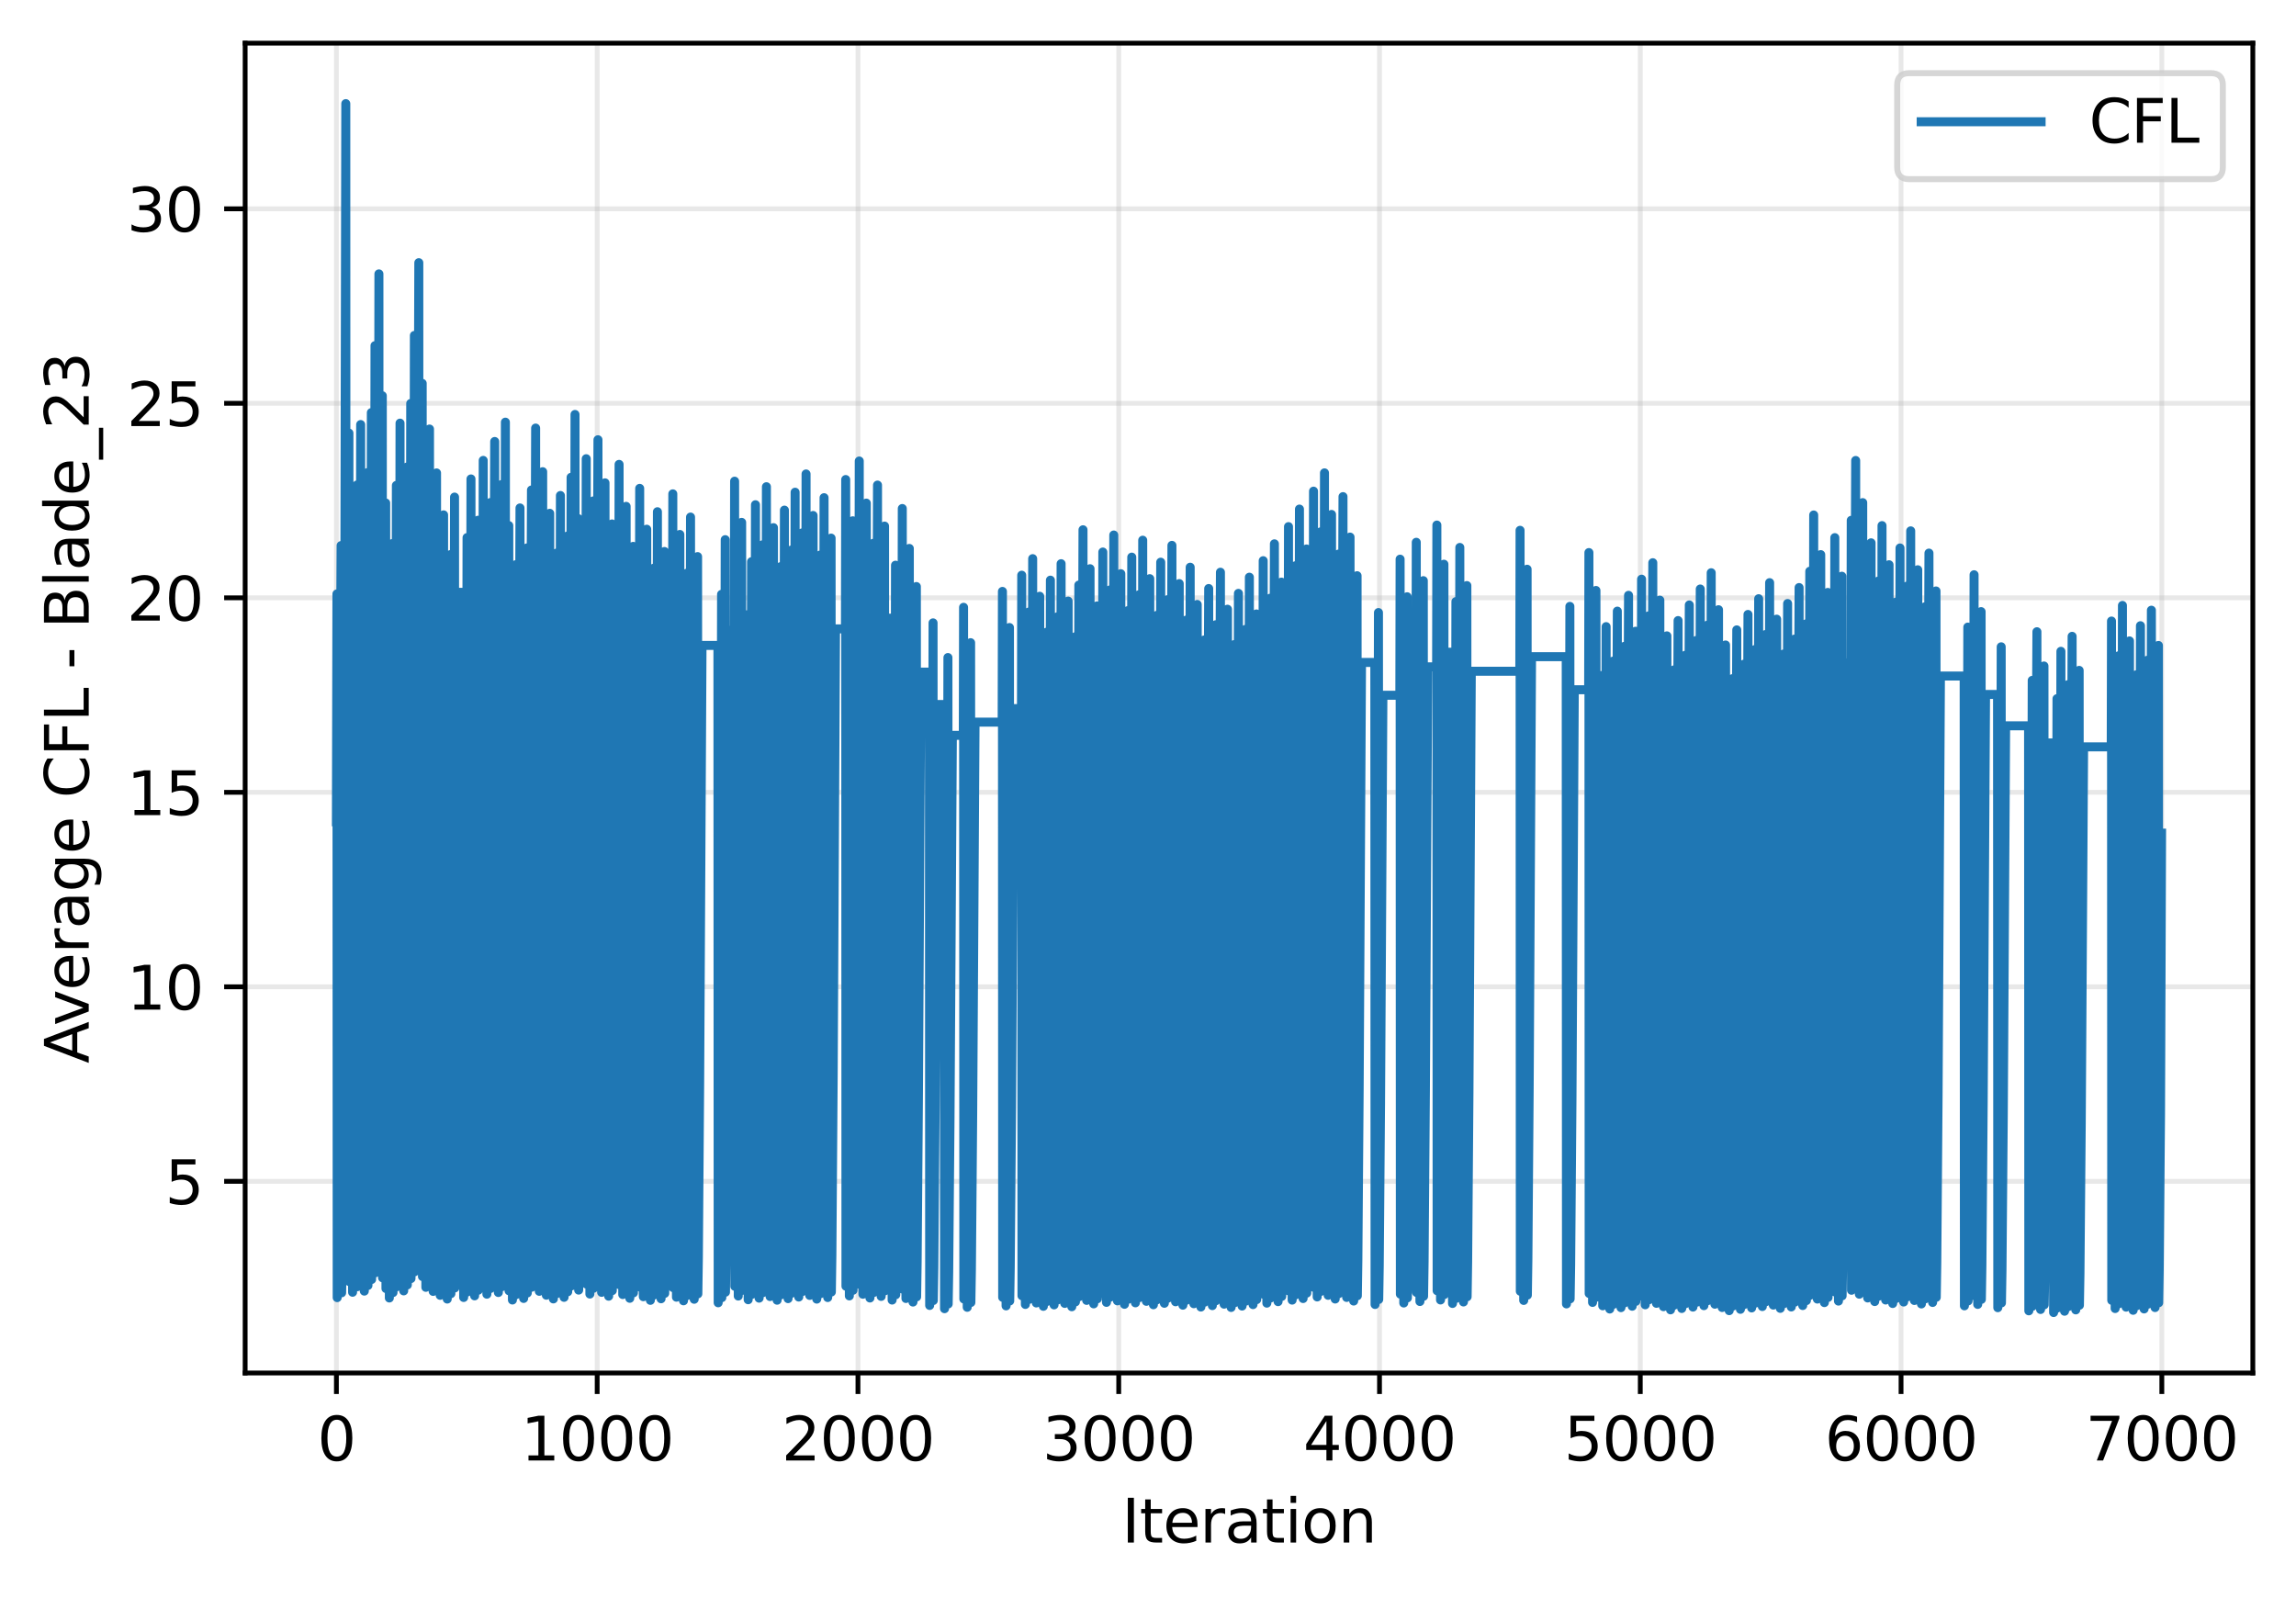 <?xml version="1.0" encoding="utf-8" standalone="no"?>
<!DOCTYPE svg PUBLIC "-//W3C//DTD SVG 1.1//EN"
  "http://www.w3.org/Graphics/SVG/1.1/DTD/svg11.dtd">
<svg xmlns:xlink="http://www.w3.org/1999/xlink" width="382.881pt" height="266.516pt" viewBox="0 0 382.881 266.516" xmlns="http://www.w3.org/2000/svg" version="1.1">
 <defs>
  <style type="text/css">*{stroke-linejoin: round; stroke-linecap: butt}</style>
 </defs>
 <g id="figure_1">
  <g id="patch_1">
   <path d="M 0 266.516 
L 382.881 266.516 
L 382.881 0 
L 0 0 
z
" style="fill: #ffffff"/>
  </g>
  <g id="axes_1">
   <g id="patch_2">
    <path d="M 40.881 228.96 
L 375.681 228.96 
L 375.681 7.2 
L 40.881 7.2 
z
" style="fill: #ffffff"/>
   </g>
   <g id="matplotlib.axis_1">
    <g id="xtick_1">
     <g id="line2d_1">
      <path d="M 56.099 228.96 
L 56.099 7.2 
" clip-path="url(#p0852b41ee0)" style="fill: none; stroke: #b0b0b0; stroke-opacity: 0.3; stroke-width: 0.8; stroke-linecap: square"/>
     </g>
     <g id="line2d_2">
      <defs>
       <path id="mba09ba2bcc" d="M 0 0 
L 0 3.5 
" style="stroke: #000000; stroke-width: 0.8"/>
      </defs>
      <g>
       <use xlink:href="#mba09ba2bcc" x="56.099" y="228.96" style="stroke: #000000; stroke-width: 0.8"/>
      </g>
     </g>
     <g id="text_1">
      <!-- 0 -->
      <g transform="translate(52.918 243.558) scale(0.1 -0.1)">
       <defs>
        <path id="DejaVuSans-30" d="M 2034 4250 
Q 1547 4250 1301 3770 
Q 1056 3291 1056 2328 
Q 1056 1369 1301 889 
Q 1547 409 2034 409 
Q 2525 409 2770 889 
Q 3016 1369 3016 2328 
Q 3016 3291 2770 3770 
Q 2525 4250 2034 4250 
z
M 2034 4750 
Q 2819 4750 3233 4129 
Q 3647 3509 3647 2328 
Q 3647 1150 3233 529 
Q 2819 -91 2034 -91 
Q 1250 -91 836 529 
Q 422 1150 422 2328 
Q 422 3509 836 4129 
Q 1250 4750 2034 4750 
z
" transform="scale(0.016)"/>
       </defs>
       <use xlink:href="#DejaVuSans-30"/>
      </g>
     </g>
    </g>
    <g id="xtick_2">
     <g id="line2d_3">
      <path d="M 99.586 228.96 
L 99.586 7.2 
" clip-path="url(#p0852b41ee0)" style="fill: none; stroke: #b0b0b0; stroke-opacity: 0.3; stroke-width: 0.8; stroke-linecap: square"/>
     </g>
     <g id="line2d_4">
      <g>
       <use xlink:href="#mba09ba2bcc" x="99.586" y="228.96" style="stroke: #000000; stroke-width: 0.8"/>
      </g>
     </g>
     <g id="text_2">
      <!-- 1000 -->
      <g transform="translate(86.861 243.558) scale(0.1 -0.1)">
       <defs>
        <path id="DejaVuSans-31" d="M 794 531 
L 1825 531 
L 1825 4091 
L 703 3866 
L 703 4441 
L 1819 4666 
L 2450 4666 
L 2450 531 
L 3481 531 
L 3481 0 
L 794 0 
L 794 531 
z
" transform="scale(0.016)"/>
       </defs>
       <use xlink:href="#DejaVuSans-31"/>
       <use xlink:href="#DejaVuSans-30" transform="translate(63.623 0)"/>
       <use xlink:href="#DejaVuSans-30" transform="translate(127.246 0)"/>
       <use xlink:href="#DejaVuSans-30" transform="translate(190.869 0)"/>
      </g>
     </g>
    </g>
    <g id="xtick_3">
     <g id="line2d_5">
      <path d="M 143.073 228.96 
L 143.073 7.2 
" clip-path="url(#p0852b41ee0)" style="fill: none; stroke: #b0b0b0; stroke-opacity: 0.3; stroke-width: 0.8; stroke-linecap: square"/>
     </g>
     <g id="line2d_6">
      <g>
       <use xlink:href="#mba09ba2bcc" x="143.073" y="228.96" style="stroke: #000000; stroke-width: 0.8"/>
      </g>
     </g>
     <g id="text_3">
      <!-- 2000 -->
      <g transform="translate(130.348 243.558) scale(0.1 -0.1)">
       <defs>
        <path id="DejaVuSans-32" d="M 1228 531 
L 3431 531 
L 3431 0 
L 469 0 
L 469 531 
Q 828 903 1448 1529 
Q 2069 2156 2228 2338 
Q 2531 2678 2651 2914 
Q 2772 3150 2772 3378 
Q 2772 3750 2511 3984 
Q 2250 4219 1831 4219 
Q 1534 4219 1204 4116 
Q 875 4013 500 3803 
L 500 4441 
Q 881 4594 1212 4672 
Q 1544 4750 1819 4750 
Q 2544 4750 2975 4387 
Q 3406 4025 3406 3419 
Q 3406 3131 3298 2873 
Q 3191 2616 2906 2266 
Q 2828 2175 2409 1742 
Q 1991 1309 1228 531 
z
" transform="scale(0.016)"/>
       </defs>
       <use xlink:href="#DejaVuSans-32"/>
       <use xlink:href="#DejaVuSans-30" transform="translate(63.623 0)"/>
       <use xlink:href="#DejaVuSans-30" transform="translate(127.246 0)"/>
       <use xlink:href="#DejaVuSans-30" transform="translate(190.869 0)"/>
      </g>
     </g>
    </g>
    <g id="xtick_4">
     <g id="line2d_7">
      <path d="M 186.56 228.96 
L 186.56 7.2 
" clip-path="url(#p0852b41ee0)" style="fill: none; stroke: #b0b0b0; stroke-opacity: 0.3; stroke-width: 0.8; stroke-linecap: square"/>
     </g>
     <g id="line2d_8">
      <g>
       <use xlink:href="#mba09ba2bcc" x="186.56" y="228.96" style="stroke: #000000; stroke-width: 0.8"/>
      </g>
     </g>
     <g id="text_4">
      <!-- 3000 -->
      <g transform="translate(173.835 243.558) scale(0.1 -0.1)">
       <defs>
        <path id="DejaVuSans-33" d="M 2597 2516 
Q 3050 2419 3304 2112 
Q 3559 1806 3559 1356 
Q 3559 666 3084 287 
Q 2609 -91 1734 -91 
Q 1441 -91 1130 -33 
Q 819 25 488 141 
L 488 750 
Q 750 597 1062 519 
Q 1375 441 1716 441 
Q 2309 441 2620 675 
Q 2931 909 2931 1356 
Q 2931 1769 2642 2001 
Q 2353 2234 1838 2234 
L 1294 2234 
L 1294 2753 
L 1863 2753 
Q 2328 2753 2575 2939 
Q 2822 3125 2822 3475 
Q 2822 3834 2567 4026 
Q 2313 4219 1838 4219 
Q 1578 4219 1281 4162 
Q 984 4106 628 3988 
L 628 4550 
Q 988 4650 1302 4700 
Q 1616 4750 1894 4750 
Q 2613 4750 3031 4423 
Q 3450 4097 3450 3541 
Q 3450 3153 3228 2886 
Q 3006 2619 2597 2516 
z
" transform="scale(0.016)"/>
       </defs>
       <use xlink:href="#DejaVuSans-33"/>
       <use xlink:href="#DejaVuSans-30" transform="translate(63.623 0)"/>
       <use xlink:href="#DejaVuSans-30" transform="translate(127.246 0)"/>
       <use xlink:href="#DejaVuSans-30" transform="translate(190.869 0)"/>
      </g>
     </g>
    </g>
    <g id="xtick_5">
     <g id="line2d_9">
      <path d="M 230.046 228.96 
L 230.046 7.2 
" clip-path="url(#p0852b41ee0)" style="fill: none; stroke: #b0b0b0; stroke-opacity: 0.3; stroke-width: 0.8; stroke-linecap: square"/>
     </g>
     <g id="line2d_10">
      <g>
       <use xlink:href="#mba09ba2bcc" x="230.046" y="228.96" style="stroke: #000000; stroke-width: 0.8"/>
      </g>
     </g>
     <g id="text_5">
      <!-- 4000 -->
      <g transform="translate(217.321 243.558) scale(0.1 -0.1)">
       <defs>
        <path id="DejaVuSans-34" d="M 2419 4116 
L 825 1625 
L 2419 1625 
L 2419 4116 
z
M 2253 4666 
L 3047 4666 
L 3047 1625 
L 3713 1625 
L 3713 1100 
L 3047 1100 
L 3047 0 
L 2419 0 
L 2419 1100 
L 313 1100 
L 313 1709 
L 2253 4666 
z
" transform="scale(0.016)"/>
       </defs>
       <use xlink:href="#DejaVuSans-34"/>
       <use xlink:href="#DejaVuSans-30" transform="translate(63.623 0)"/>
       <use xlink:href="#DejaVuSans-30" transform="translate(127.246 0)"/>
       <use xlink:href="#DejaVuSans-30" transform="translate(190.869 0)"/>
      </g>
     </g>
    </g>
    <g id="xtick_6">
     <g id="line2d_11">
      <path d="M 273.533 228.96 
L 273.533 7.2 
" clip-path="url(#p0852b41ee0)" style="fill: none; stroke: #b0b0b0; stroke-opacity: 0.3; stroke-width: 0.8; stroke-linecap: square"/>
     </g>
     <g id="line2d_12">
      <g>
       <use xlink:href="#mba09ba2bcc" x="273.533" y="228.96" style="stroke: #000000; stroke-width: 0.8"/>
      </g>
     </g>
     <g id="text_6">
      <!-- 5000 -->
      <g transform="translate(260.808 243.558) scale(0.1 -0.1)">
       <defs>
        <path id="DejaVuSans-35" d="M 691 4666 
L 3169 4666 
L 3169 4134 
L 1269 4134 
L 1269 2991 
Q 1406 3038 1543 3061 
Q 1681 3084 1819 3084 
Q 2600 3084 3056 2656 
Q 3513 2228 3513 1497 
Q 3513 744 3044 326 
Q 2575 -91 1722 -91 
Q 1428 -91 1123 -41 
Q 819 9 494 109 
L 494 744 
Q 775 591 1075 516 
Q 1375 441 1709 441 
Q 2250 441 2565 725 
Q 2881 1009 2881 1497 
Q 2881 1984 2565 2268 
Q 2250 2553 1709 2553 
Q 1456 2553 1204 2497 
Q 953 2441 691 2322 
L 691 4666 
z
" transform="scale(0.016)"/>
       </defs>
       <use xlink:href="#DejaVuSans-35"/>
       <use xlink:href="#DejaVuSans-30" transform="translate(63.623 0)"/>
       <use xlink:href="#DejaVuSans-30" transform="translate(127.246 0)"/>
       <use xlink:href="#DejaVuSans-30" transform="translate(190.869 0)"/>
      </g>
     </g>
    </g>
    <g id="xtick_7">
     <g id="line2d_13">
      <path d="M 317.02 228.96 
L 317.02 7.2 
" clip-path="url(#p0852b41ee0)" style="fill: none; stroke: #b0b0b0; stroke-opacity: 0.3; stroke-width: 0.8; stroke-linecap: square"/>
     </g>
     <g id="line2d_14">
      <g>
       <use xlink:href="#mba09ba2bcc" x="317.02" y="228.96" style="stroke: #000000; stroke-width: 0.8"/>
      </g>
     </g>
     <g id="text_7">
      <!-- 6000 -->
      <g transform="translate(304.295 243.558) scale(0.1 -0.1)">
       <defs>
        <path id="DejaVuSans-36" d="M 2113 2584 
Q 1688 2584 1439 2293 
Q 1191 2003 1191 1497 
Q 1191 994 1439 701 
Q 1688 409 2113 409 
Q 2538 409 2786 701 
Q 3034 994 3034 1497 
Q 3034 2003 2786 2293 
Q 2538 2584 2113 2584 
z
M 3366 4563 
L 3366 3988 
Q 3128 4100 2886 4159 
Q 2644 4219 2406 4219 
Q 1781 4219 1451 3797 
Q 1122 3375 1075 2522 
Q 1259 2794 1537 2939 
Q 1816 3084 2150 3084 
Q 2853 3084 3261 2657 
Q 3669 2231 3669 1497 
Q 3669 778 3244 343 
Q 2819 -91 2113 -91 
Q 1303 -91 875 529 
Q 447 1150 447 2328 
Q 447 3434 972 4092 
Q 1497 4750 2381 4750 
Q 2619 4750 2861 4703 
Q 3103 4656 3366 4563 
z
" transform="scale(0.016)"/>
       </defs>
       <use xlink:href="#DejaVuSans-36"/>
       <use xlink:href="#DejaVuSans-30" transform="translate(63.623 0)"/>
       <use xlink:href="#DejaVuSans-30" transform="translate(127.246 0)"/>
       <use xlink:href="#DejaVuSans-30" transform="translate(190.869 0)"/>
      </g>
     </g>
    </g>
    <g id="xtick_8">
     <g id="line2d_15">
      <path d="M 360.507 228.96 
L 360.507 7.2 
" clip-path="url(#p0852b41ee0)" style="fill: none; stroke: #b0b0b0; stroke-opacity: 0.3; stroke-width: 0.8; stroke-linecap: square"/>
     </g>
     <g id="line2d_16">
      <g>
       <use xlink:href="#mba09ba2bcc" x="360.507" y="228.96" style="stroke: #000000; stroke-width: 0.8"/>
      </g>
     </g>
     <g id="text_8">
      <!-- 7000 -->
      <g transform="translate(347.782 243.558) scale(0.1 -0.1)">
       <defs>
        <path id="DejaVuSans-37" d="M 525 4666 
L 3525 4666 
L 3525 4397 
L 1831 0 
L 1172 0 
L 2766 4134 
L 525 4134 
L 525 4666 
z
" transform="scale(0.016)"/>
       </defs>
       <use xlink:href="#DejaVuSans-37"/>
       <use xlink:href="#DejaVuSans-30" transform="translate(63.623 0)"/>
       <use xlink:href="#DejaVuSans-30" transform="translate(127.246 0)"/>
       <use xlink:href="#DejaVuSans-30" transform="translate(190.869 0)"/>
      </g>
     </g>
    </g>
    <g id="text_9">
     <!-- Iteration -->
     <g transform="translate(187.073 257.237) scale(0.1 -0.1)">
      <defs>
       <path id="DejaVuSans-49" d="M 628 4666 
L 1259 4666 
L 1259 0 
L 628 0 
L 628 4666 
z
" transform="scale(0.016)"/>
       <path id="DejaVuSans-74" d="M 1172 4494 
L 1172 3500 
L 2356 3500 
L 2356 3053 
L 1172 3053 
L 1172 1153 
Q 1172 725 1289 603 
Q 1406 481 1766 481 
L 2356 481 
L 2356 0 
L 1766 0 
Q 1100 0 847 248 
Q 594 497 594 1153 
L 594 3053 
L 172 3053 
L 172 3500 
L 594 3500 
L 594 4494 
L 1172 4494 
z
" transform="scale(0.016)"/>
       <path id="DejaVuSans-65" d="M 3597 1894 
L 3597 1613 
L 953 1613 
Q 991 1019 1311 708 
Q 1631 397 2203 397 
Q 2534 397 2845 478 
Q 3156 559 3463 722 
L 3463 178 
Q 3153 47 2828 -22 
Q 2503 -91 2169 -91 
Q 1331 -91 842 396 
Q 353 884 353 1716 
Q 353 2575 817 3079 
Q 1281 3584 2069 3584 
Q 2775 3584 3186 3129 
Q 3597 2675 3597 1894 
z
M 3022 2063 
Q 3016 2534 2758 2815 
Q 2500 3097 2075 3097 
Q 1594 3097 1305 2825 
Q 1016 2553 972 2059 
L 3022 2063 
z
" transform="scale(0.016)"/>
       <path id="DejaVuSans-72" d="M 2631 2963 
Q 2534 3019 2420 3045 
Q 2306 3072 2169 3072 
Q 1681 3072 1420 2755 
Q 1159 2438 1159 1844 
L 1159 0 
L 581 0 
L 581 3500 
L 1159 3500 
L 1159 2956 
Q 1341 3275 1631 3429 
Q 1922 3584 2338 3584 
Q 2397 3584 2469 3576 
Q 2541 3569 2628 3553 
L 2631 2963 
z
" transform="scale(0.016)"/>
       <path id="DejaVuSans-61" d="M 2194 1759 
Q 1497 1759 1228 1600 
Q 959 1441 959 1056 
Q 959 750 1161 570 
Q 1363 391 1709 391 
Q 2188 391 2477 730 
Q 2766 1069 2766 1631 
L 2766 1759 
L 2194 1759 
z
M 3341 1997 
L 3341 0 
L 2766 0 
L 2766 531 
Q 2569 213 2275 61 
Q 1981 -91 1556 -91 
Q 1019 -91 701 211 
Q 384 513 384 1019 
Q 384 1609 779 1909 
Q 1175 2209 1959 2209 
L 2766 2209 
L 2766 2266 
Q 2766 2663 2505 2880 
Q 2244 3097 1772 3097 
Q 1472 3097 1187 3025 
Q 903 2953 641 2809 
L 641 3341 
Q 956 3463 1253 3523 
Q 1550 3584 1831 3584 
Q 2591 3584 2966 3190 
Q 3341 2797 3341 1997 
z
" transform="scale(0.016)"/>
       <path id="DejaVuSans-69" d="M 603 3500 
L 1178 3500 
L 1178 0 
L 603 0 
L 603 3500 
z
M 603 4863 
L 1178 4863 
L 1178 4134 
L 603 4134 
L 603 4863 
z
" transform="scale(0.016)"/>
       <path id="DejaVuSans-6f" d="M 1959 3097 
Q 1497 3097 1228 2736 
Q 959 2375 959 1747 
Q 959 1119 1226 758 
Q 1494 397 1959 397 
Q 2419 397 2687 759 
Q 2956 1122 2956 1747 
Q 2956 2369 2687 2733 
Q 2419 3097 1959 3097 
z
M 1959 3584 
Q 2709 3584 3137 3096 
Q 3566 2609 3566 1747 
Q 3566 888 3137 398 
Q 2709 -91 1959 -91 
Q 1206 -91 779 398 
Q 353 888 353 1747 
Q 353 2609 779 3096 
Q 1206 3584 1959 3584 
z
" transform="scale(0.016)"/>
       <path id="DejaVuSans-6e" d="M 3513 2113 
L 3513 0 
L 2938 0 
L 2938 2094 
Q 2938 2591 2744 2837 
Q 2550 3084 2163 3084 
Q 1697 3084 1428 2787 
Q 1159 2491 1159 1978 
L 1159 0 
L 581 0 
L 581 3500 
L 1159 3500 
L 1159 2956 
Q 1366 3272 1645 3428 
Q 1925 3584 2291 3584 
Q 2894 3584 3203 3211 
Q 3513 2838 3513 2113 
z
" transform="scale(0.016)"/>
      </defs>
      <use xlink:href="#DejaVuSans-49"/>
      <use xlink:href="#DejaVuSans-74" transform="translate(29.492 0)"/>
      <use xlink:href="#DejaVuSans-65" transform="translate(68.701 0)"/>
      <use xlink:href="#DejaVuSans-72" transform="translate(130.225 0)"/>
      <use xlink:href="#DejaVuSans-61" transform="translate(171.338 0)"/>
      <use xlink:href="#DejaVuSans-74" transform="translate(232.617 0)"/>
      <use xlink:href="#DejaVuSans-69" transform="translate(271.826 0)"/>
      <use xlink:href="#DejaVuSans-6f" transform="translate(299.609 0)"/>
      <use xlink:href="#DejaVuSans-6e" transform="translate(360.791 0)"/>
     </g>
    </g>
   </g>
   <g id="matplotlib.axis_2">
    <g id="ytick_1">
     <g id="line2d_17">
      <path d="M 40.881 196.999 
L 375.681 196.999 
" clip-path="url(#p0852b41ee0)" style="fill: none; stroke: #b0b0b0; stroke-opacity: 0.3; stroke-width: 0.8; stroke-linecap: square"/>
     </g>
     <g id="line2d_18">
      <defs>
       <path id="m5baefe3081" d="M 0 0 
L -3.5 0 
" style="stroke: #000000; stroke-width: 0.8"/>
      </defs>
      <g>
       <use xlink:href="#m5baefe3081" x="40.881" y="196.999" style="stroke: #000000; stroke-width: 0.8"/>
      </g>
     </g>
     <g id="text_10">
      <!-- 5 -->
      <g transform="translate(27.519 200.798) scale(0.1 -0.1)">
       <use xlink:href="#DejaVuSans-35"/>
      </g>
     </g>
    </g>
    <g id="ytick_2">
     <g id="line2d_19">
      <path d="M 40.881 164.563 
L 375.681 164.563 
" clip-path="url(#p0852b41ee0)" style="fill: none; stroke: #b0b0b0; stroke-opacity: 0.3; stroke-width: 0.8; stroke-linecap: square"/>
     </g>
     <g id="line2d_20">
      <g>
       <use xlink:href="#m5baefe3081" x="40.881" y="164.563" style="stroke: #000000; stroke-width: 0.8"/>
      </g>
     </g>
     <g id="text_11">
      <!-- 10 -->
      <g transform="translate(21.156 168.362) scale(0.1 -0.1)">
       <use xlink:href="#DejaVuSans-31"/>
       <use xlink:href="#DejaVuSans-30" transform="translate(63.623 0)"/>
      </g>
     </g>
    </g>
    <g id="ytick_3">
     <g id="line2d_21">
      <path d="M 40.881 132.127 
L 375.681 132.127 
" clip-path="url(#p0852b41ee0)" style="fill: none; stroke: #b0b0b0; stroke-opacity: 0.3; stroke-width: 0.8; stroke-linecap: square"/>
     </g>
     <g id="line2d_22">
      <g>
       <use xlink:href="#m5baefe3081" x="40.881" y="132.127" style="stroke: #000000; stroke-width: 0.8"/>
      </g>
     </g>
     <g id="text_12">
      <!-- 15 -->
      <g transform="translate(21.156 135.926) scale(0.1 -0.1)">
       <use xlink:href="#DejaVuSans-31"/>
       <use xlink:href="#DejaVuSans-35" transform="translate(63.623 0)"/>
      </g>
     </g>
    </g>
    <g id="ytick_4">
     <g id="line2d_23">
      <path d="M 40.881 99.691 
L 375.681 99.691 
" clip-path="url(#p0852b41ee0)" style="fill: none; stroke: #b0b0b0; stroke-opacity: 0.3; stroke-width: 0.8; stroke-linecap: square"/>
     </g>
     <g id="line2d_24">
      <g>
       <use xlink:href="#m5baefe3081" x="40.881" y="99.691" style="stroke: #000000; stroke-width: 0.8"/>
      </g>
     </g>
     <g id="text_13">
      <!-- 20 -->
      <g transform="translate(21.156 103.491) scale(0.1 -0.1)">
       <use xlink:href="#DejaVuSans-32"/>
       <use xlink:href="#DejaVuSans-30" transform="translate(63.623 0)"/>
      </g>
     </g>
    </g>
    <g id="ytick_5">
     <g id="line2d_25">
      <path d="M 40.881 67.256 
L 375.681 67.256 
" clip-path="url(#p0852b41ee0)" style="fill: none; stroke: #b0b0b0; stroke-opacity: 0.3; stroke-width: 0.8; stroke-linecap: square"/>
     </g>
     <g id="line2d_26">
      <g>
       <use xlink:href="#m5baefe3081" x="40.881" y="67.256" style="stroke: #000000; stroke-width: 0.8"/>
      </g>
     </g>
     <g id="text_14">
      <!-- 25 -->
      <g transform="translate(21.156 71.055) scale(0.1 -0.1)">
       <use xlink:href="#DejaVuSans-32"/>
       <use xlink:href="#DejaVuSans-35" transform="translate(63.623 0)"/>
      </g>
     </g>
    </g>
    <g id="ytick_6">
     <g id="line2d_27">
      <path d="M 40.881 34.82 
L 375.681 34.82 
" clip-path="url(#p0852b41ee0)" style="fill: none; stroke: #b0b0b0; stroke-opacity: 0.3; stroke-width: 0.8; stroke-linecap: square"/>
     </g>
     <g id="line2d_28">
      <g>
       <use xlink:href="#m5baefe3081" x="40.881" y="34.82" style="stroke: #000000; stroke-width: 0.8"/>
      </g>
     </g>
     <g id="text_15">
      <!-- 30 -->
      <g transform="translate(21.156 38.619) scale(0.1 -0.1)">
       <use xlink:href="#DejaVuSans-33"/>
       <use xlink:href="#DejaVuSans-30" transform="translate(63.623 0)"/>
      </g>
     </g>
    </g>
    <g id="text_16">
     <!-- Average CFL - Blade_23 -->
     <g transform="translate(14.798 177.334) rotate(-90) scale(0.1 -0.1)">
      <defs>
       <path id="DejaVuSans-41" d="M 2188 4044 
L 1331 1722 
L 3047 1722 
L 2188 4044 
z
M 1831 4666 
L 2547 4666 
L 4325 0 
L 3669 0 
L 3244 1197 
L 1141 1197 
L 716 0 
L 50 0 
L 1831 4666 
z
" transform="scale(0.016)"/>
       <path id="DejaVuSans-76" d="M 191 3500 
L 800 3500 
L 1894 563 
L 2988 3500 
L 3597 3500 
L 2284 0 
L 1503 0 
L 191 3500 
z
" transform="scale(0.016)"/>
       <path id="DejaVuSans-67" d="M 2906 1791 
Q 2906 2416 2648 2759 
Q 2391 3103 1925 3103 
Q 1463 3103 1205 2759 
Q 947 2416 947 1791 
Q 947 1169 1205 825 
Q 1463 481 1925 481 
Q 2391 481 2648 825 
Q 2906 1169 2906 1791 
z
M 3481 434 
Q 3481 -459 3084 -895 
Q 2688 -1331 1869 -1331 
Q 1566 -1331 1297 -1286 
Q 1028 -1241 775 -1147 
L 775 -588 
Q 1028 -725 1275 -790 
Q 1522 -856 1778 -856 
Q 2344 -856 2625 -561 
Q 2906 -266 2906 331 
L 2906 616 
Q 2728 306 2450 153 
Q 2172 0 1784 0 
Q 1141 0 747 490 
Q 353 981 353 1791 
Q 353 2603 747 3093 
Q 1141 3584 1784 3584 
Q 2172 3584 2450 3431 
Q 2728 3278 2906 2969 
L 2906 3500 
L 3481 3500 
L 3481 434 
z
" transform="scale(0.016)"/>
       <path id="DejaVuSans-20" transform="scale(0.016)"/>
       <path id="DejaVuSans-43" d="M 4122 4306 
L 4122 3641 
Q 3803 3938 3442 4084 
Q 3081 4231 2675 4231 
Q 1875 4231 1450 3742 
Q 1025 3253 1025 2328 
Q 1025 1406 1450 917 
Q 1875 428 2675 428 
Q 3081 428 3442 575 
Q 3803 722 4122 1019 
L 4122 359 
Q 3791 134 3420 21 
Q 3050 -91 2638 -91 
Q 1578 -91 968 557 
Q 359 1206 359 2328 
Q 359 3453 968 4101 
Q 1578 4750 2638 4750 
Q 3056 4750 3426 4639 
Q 3797 4528 4122 4306 
z
" transform="scale(0.016)"/>
       <path id="DejaVuSans-46" d="M 628 4666 
L 3309 4666 
L 3309 4134 
L 1259 4134 
L 1259 2759 
L 3109 2759 
L 3109 2228 
L 1259 2228 
L 1259 0 
L 628 0 
L 628 4666 
z
" transform="scale(0.016)"/>
       <path id="DejaVuSans-4c" d="M 628 4666 
L 1259 4666 
L 1259 531 
L 3531 531 
L 3531 0 
L 628 0 
L 628 4666 
z
" transform="scale(0.016)"/>
       <path id="DejaVuSans-2d" d="M 313 2009 
L 1997 2009 
L 1997 1497 
L 313 1497 
L 313 2009 
z
" transform="scale(0.016)"/>
       <path id="DejaVuSans-42" d="M 1259 2228 
L 1259 519 
L 2272 519 
Q 2781 519 3026 730 
Q 3272 941 3272 1375 
Q 3272 1813 3026 2020 
Q 2781 2228 2272 2228 
L 1259 2228 
z
M 1259 4147 
L 1259 2741 
L 2194 2741 
Q 2656 2741 2882 2914 
Q 3109 3088 3109 3444 
Q 3109 3797 2882 3972 
Q 2656 4147 2194 4147 
L 1259 4147 
z
M 628 4666 
L 2241 4666 
Q 2963 4666 3353 4366 
Q 3744 4066 3744 3513 
Q 3744 3084 3544 2831 
Q 3344 2578 2956 2516 
Q 3422 2416 3680 2098 
Q 3938 1781 3938 1306 
Q 3938 681 3513 340 
Q 3088 0 2303 0 
L 628 0 
L 628 4666 
z
" transform="scale(0.016)"/>
       <path id="DejaVuSans-6c" d="M 603 4863 
L 1178 4863 
L 1178 0 
L 603 0 
L 603 4863 
z
" transform="scale(0.016)"/>
       <path id="DejaVuSans-64" d="M 2906 2969 
L 2906 4863 
L 3481 4863 
L 3481 0 
L 2906 0 
L 2906 525 
Q 2725 213 2448 61 
Q 2172 -91 1784 -91 
Q 1150 -91 751 415 
Q 353 922 353 1747 
Q 353 2572 751 3078 
Q 1150 3584 1784 3584 
Q 2172 3584 2448 3432 
Q 2725 3281 2906 2969 
z
M 947 1747 
Q 947 1113 1208 752 
Q 1469 391 1925 391 
Q 2381 391 2643 752 
Q 2906 1113 2906 1747 
Q 2906 2381 2643 2742 
Q 2381 3103 1925 3103 
Q 1469 3103 1208 2742 
Q 947 2381 947 1747 
z
" transform="scale(0.016)"/>
       <path id="DejaVuSans-5f" d="M 3263 -1063 
L 3263 -1509 
L -63 -1509 
L -63 -1063 
L 3263 -1063 
z
" transform="scale(0.016)"/>
      </defs>
      <use xlink:href="#DejaVuSans-41"/>
      <use xlink:href="#DejaVuSans-76" transform="translate(62.533 0)"/>
      <use xlink:href="#DejaVuSans-65" transform="translate(121.713 0)"/>
      <use xlink:href="#DejaVuSans-72" transform="translate(183.236 0)"/>
      <use xlink:href="#DejaVuSans-61" transform="translate(224.35 0)"/>
      <use xlink:href="#DejaVuSans-67" transform="translate(285.629 0)"/>
      <use xlink:href="#DejaVuSans-65" transform="translate(349.105 0)"/>
      <use xlink:href="#DejaVuSans-20" transform="translate(410.629 0)"/>
      <use xlink:href="#DejaVuSans-43" transform="translate(442.416 0)"/>
      <use xlink:href="#DejaVuSans-46" transform="translate(512.24 0)"/>
      <use xlink:href="#DejaVuSans-4c" transform="translate(569.76 0)"/>
      <use xlink:href="#DejaVuSans-20" transform="translate(625.473 0)"/>
      <use xlink:href="#DejaVuSans-2d" transform="translate(657.26 0)"/>
      <use xlink:href="#DejaVuSans-20" transform="translate(693.344 0)"/>
      <use xlink:href="#DejaVuSans-42" transform="translate(725.131 0)"/>
      <use xlink:href="#DejaVuSans-6c" transform="translate(793.734 0)"/>
      <use xlink:href="#DejaVuSans-61" transform="translate(821.518 0)"/>
      <use xlink:href="#DejaVuSans-64" transform="translate(882.797 0)"/>
      <use xlink:href="#DejaVuSans-65" transform="translate(946.273 0)"/>
      <use xlink:href="#DejaVuSans-5f" transform="translate(1007.797 0)"/>
      <use xlink:href="#DejaVuSans-32" transform="translate(1057.797 0)"/>
      <use xlink:href="#DejaVuSans-33" transform="translate(1121.42 0)"/>
     </g>
    </g>
   </g>
   <g id="line2d_29">
    <path d="M 56.099 137.043 
L 56.186 99.043 
L 56.23 216.395 
L 56.317 210.658 
L 56.534 182.713 
L 56.752 113.643 
L 56.882 90.977 
L 56.926 90.977 
L 56.969 215.589 
L 57.056 209.496 
L 57.274 179.822 
L 57.491 106.244 
L 57.665 17.28 
L 57.708 208.219 
L 57.795 198.884 
L 58.013 153.416 
L 58.187 72.218 
L 58.23 213.713 
L 58.317 206.795 
L 58.535 173.102 
L 58.752 90.069 
L 58.796 215.498 
L 58.883 209.366 
L 59.1 179.504 
L 59.535 80.874 
L 59.578 214.578 
L 59.665 208.042 
L 59.883 176.203 
L 60.1 97.152 
L 60.144 70.796 
L 60.187 213.57 
L 60.274 206.59 
L 60.492 172.592 
L 60.709 88.184 
L 60.753 215.309 
L 60.839 209.094 
L 61.057 178.829 
L 61.274 103.762 
L 61.318 78.797 
L 61.361 214.371 
L 61.448 207.742 
L 61.666 175.475 
L 61.883 95.43 
L 61.927 68.804 
L 61.97 213.371 
L 62.057 206.304 
L 62.275 171.879 
L 62.492 86.267 
L 62.535 57.636 
L 62.579 212.255 
L 62.666 204.695 
L 62.883 167.876 
L 63.144 76.279 
L 63.188 45.674 
L 63.231 211.058 
L 63.318 202.973 
L 63.536 163.592 
L 63.753 65.994 
L 63.797 213.09 
L 63.884 205.899 
L 64.101 170.871 
L 64.318 83.874 
L 64.362 214.878 
L 64.449 208.474 
L 64.666 177.277 
L 64.884 99.658 
L 64.927 216.457 
L 65.014 210.747 
L 65.232 182.933 
L 65.449 113.744 
L 65.493 90.621 
L 65.536 215.553 
L 65.623 209.445 
L 65.84 179.695 
L 66.058 105.681 
L 66.101 80.94 
L 66.145 214.585 
L 66.232 208.051 
L 66.449 176.226 
L 66.667 97.037 
L 66.71 70.562 
L 66.754 213.547 
L 66.841 206.557 
L 67.058 172.507 
L 67.276 87.782 
L 67.319 215.269 
L 67.406 209.036 
L 67.623 178.678 
L 67.841 103.135 
L 67.884 77.876 
L 67.928 214.278 
L 68.015 207.61 
L 68.232 175.128 
L 68.45 94.303 
L 68.493 67.277 
L 68.537 213.219 
L 68.624 206.084 
L 68.841 171.33 
L 69.058 84.853 
L 69.102 55.937 
L 69.145 212.085 
L 69.232 204.451 
L 69.45 167.267 
L 69.841 43.804 
L 69.885 210.871 
L 69.972 202.704 
L 70.189 162.92 
L 70.407 63.925 
L 70.45 212.883 
L 70.537 205.601 
L 70.754 170.129 
L 70.972 81.864 
L 71.015 214.677 
L 71.102 208.184 
L 71.32 176.557 
L 71.581 97.859 
L 71.624 71.545 
L 71.668 213.645 
L 71.755 206.698 
L 71.972 172.86 
L 72.19 88.669 
L 72.233 215.358 
L 72.32 209.164 
L 72.537 178.995 
L 72.755 103.943 
L 72.798 78.868 
L 72.842 214.378 
L 72.929 207.753 
L 73.146 175.484 
L 73.364 95.219 
L 73.407 216.013 
L 73.494 210.107 
L 73.712 181.342 
L 73.929 109.776 
L 73.972 85.86 
L 74.016 215.077 
L 74.103 208.76 
L 74.32 177.989 
L 74.538 101.424 
L 74.581 216.633 
L 74.668 211.001 
L 74.886 183.566 
L 75.103 115.299 
L 75.147 92.472 
L 75.19 215.738 
L 75.277 209.712 
L 75.495 180.358 
L 75.755 107.317 
L 75.799 82.894 
L 75.842 214.78 
L 75.929 208.333 
L 76.147 176.926 
L 76.538 98.782 
L 77.277 98.782 
L 77.321 216.369 
L 77.408 210.62 
L 77.625 182.619 
L 77.843 112.943 
L 77.886 89.645 
L 77.93 215.455 
L 78.017 209.305 
L 78.234 179.345 
L 78.495 104.797 
L 78.539 79.869 
L 78.582 214.478 
L 78.669 207.897 
L 78.886 175.843 
L 79.104 96.081 
L 79.147 216.099 
L 79.234 210.231 
L 79.452 181.651 
L 79.669 110.535 
L 79.713 86.755 
L 79.756 215.166 
L 79.843 208.889 
L 80.061 178.31 
L 80.452 102.22 
L 80.539 102.22 
L 80.582 76.777 
L 80.626 214.169 
L 80.713 207.452 
L 80.93 174.735 
L 81.148 93.324 
L 81.191 215.823 
L 81.278 209.834 
L 81.496 180.663 
L 81.713 108.077 
L 81.757 83.805 
L 81.8 214.871 
L 81.887 208.464 
L 82.104 177.253 
L 82.496 73.621 
L 82.539 213.853 
L 82.626 206.997 
L 82.844 173.604 
L 83.061 90.51 
L 83.105 215.542 
L 83.192 209.429 
L 83.409 179.655 
L 83.627 105.568 
L 83.67 80.795 
L 83.714 214.57 
L 83.8 208.03 
L 84.018 176.174 
L 84.235 96.906 
L 84.279 70.4 
L 84.322 213.531 
L 84.409 206.533 
L 84.627 172.449 
L 84.844 87.638 
L 84.888 215.255 
L 84.975 209.016 
L 85.192 178.626 
L 85.409 103.007 
L 85.453 216.792 
L 85.54 211.229 
L 85.757 184.133 
L 85.975 116.711 
L 86.018 94.166 
L 86.062 215.907 
L 86.149 209.956 
L 86.366 180.965 
L 86.714 84.706 
L 86.758 214.962 
L 86.845 208.593 
L 87.062 177.576 
L 87.279 100.393 
L 87.323 216.53 
L 87.41 210.852 
L 87.627 183.197 
L 87.845 114.38 
L 87.888 91.369 
L 87.932 215.628 
L 88.019 209.553 
L 88.236 179.963 
L 88.628 81.714 
L 88.671 214.662 
L 88.758 208.163 
L 88.975 176.504 
L 89.323 71.384 
L 89.367 213.629 
L 89.454 206.675 
L 89.671 172.802 
L 89.889 88.515 
L 89.932 215.342 
L 90.019 209.142 
L 90.237 178.94 
L 90.454 103.789 
L 90.497 78.66 
L 90.541 214.357 
L 90.628 207.723 
L 90.845 175.409 
L 91.063 95.003 
L 91.106 215.991 
L 91.193 210.076 
L 91.411 181.265 
L 91.628 109.574 
L 91.672 85.601 
L 91.715 215.051 
L 91.802 208.722 
L 92.019 177.896 
L 92.237 101.191 
L 92.28 216.61 
L 92.367 210.967 
L 92.585 183.483 
L 92.802 115.092 
L 92.846 92.223 
L 92.889 215.713 
L 92.976 209.676 
L 93.194 180.269 
L 93.411 107.095 
L 93.455 82.628 
L 93.498 214.754 
L 93.585 208.294 
L 93.802 176.831 
L 94.02 98.54 
L 94.063 216.345 
L 94.15 210.586 
L 94.368 182.533 
L 94.585 112.728 
L 94.629 89.386 
L 94.672 215.43 
L 94.759 209.267 
L 94.977 179.253 
L 95.194 104.566 
L 95.237 79.593 
L 95.281 214.45 
L 95.368 207.857 
L 95.585 175.743 
L 95.846 95.834 
L 95.89 69.114 
L 95.933 213.402 
L 96.02 206.348 
L 96.238 171.989 
L 96.455 86.491 
L 96.499 215.14 
L 96.586 208.85 
L 96.803 178.215 
L 97.194 101.985 
L 97.716 101.985 
L 97.76 76.495 
L 97.803 214.14 
L 97.89 207.411 
L 98.108 174.633 
L 98.325 93.072 
L 98.369 215.798 
L 98.456 209.798 
L 98.673 180.573 
L 98.89 107.852 
L 98.934 83.536 
L 98.977 214.844 
L 99.064 208.425 
L 99.282 177.156 
L 99.717 73.333 
L 99.76 213.824 
L 99.847 206.956 
L 100.065 173.5 
L 100.282 90.252 
L 100.325 215.516 
L 100.412 209.392 
L 100.63 179.563 
L 100.847 105.338 
L 100.891 80.519 
L 100.934 214.543 
L 101.021 207.991 
L 101.239 176.075 
L 101.456 96.66 
L 101.5 216.157 
L 101.587 210.315 
L 101.804 181.859 
L 102.021 111.052 
L 102.065 87.375 
L 102.108 215.228 
L 102.195 208.978 
L 102.413 178.532 
L 102.804 102.773 
L 103.196 102.773 
L 103.239 77.44 
L 103.283 214.235 
L 103.37 207.547 
L 103.587 174.972 
L 103.804 93.915 
L 103.848 215.882 
L 103.935 209.92 
L 104.152 180.875 
L 104.37 108.604 
L 104.413 84.438 
L 104.457 214.935 
L 104.544 208.555 
L 104.761 177.479 
L 104.979 100.154 
L 105.022 216.506 
L 105.109 210.818 
L 105.326 183.111 
L 105.544 114.167 
L 105.587 91.113 
L 105.631 215.602 
L 105.718 209.516 
L 105.935 179.871 
L 106.327 106.106 
L 106.631 106.106 
L 106.675 81.44 
L 106.718 214.635 
L 106.805 208.123 
L 107.022 176.405 
L 107.24 97.481 
L 107.283 216.239 
L 107.37 210.433 
L 107.588 182.153 
L 107.805 111.784 
L 107.849 88.253 
L 107.892 215.316 
L 107.979 209.104 
L 108.197 178.847 
L 108.414 103.556 
L 108.457 216.846 
L 108.544 211.308 
L 108.762 184.33 
L 108.979 117.2 
L 109.023 94.753 
L 109.066 215.966 
L 109.153 210.04 
L 109.371 181.176 
L 109.588 109.351 
L 109.632 85.335 
L 109.675 215.024 
L 109.762 208.684 
L 109.979 177.801 
L 110.197 100.954 
L 110.24 216.586 
L 110.327 210.933 
L 110.545 183.397 
L 110.762 114.88 
L 110.806 91.969 
L 110.849 215.688 
L 110.936 209.639 
L 111.154 180.178 
L 111.545 106.869 
L 112.154 106.869 
L 112.197 82.355 
L 112.241 214.726 
L 112.328 208.255 
L 112.545 176.733 
L 112.763 98.297 
L 112.806 216.321 
L 112.893 210.551 
L 113.111 182.446 
L 113.328 112.511 
L 113.371 89.127 
L 113.415 215.404 
L 113.502 209.23 
L 113.719 179.16 
L 113.937 104.335 
L 113.98 216.924 
L 114.067 211.42 
L 114.285 184.609 
L 114.502 117.894 
L 114.546 95.586 
L 114.589 216.049 
L 114.676 210.16 
L 114.893 181.474 
L 115.111 110.094 
L 115.154 86.226 
L 115.198 215.113 
L 115.285 208.812 
L 115.502 178.12 
L 115.72 101.748 
L 115.763 216.666 
L 115.85 211.048 
L 116.068 183.682 
L 116.285 115.588 
L 116.329 92.819 
L 116.372 215.773 
L 116.459 209.762 
L 116.676 180.483 
L 117.068 107.627 
L 119.721 107.627 
L 119.764 217.254 
L 119.851 211.894 
L 120.068 185.788 
L 120.286 120.829 
L 120.329 99.108 
L 120.373 216.402 
L 120.46 210.667 
L 120.677 182.736 
L 120.895 113.234 
L 120.938 89.994 
L 120.982 215.49 
L 121.069 209.355 
L 121.286 179.47 
L 121.677 105.108 
L 122.46 105.108 
L 122.504 80.243 
L 122.547 214.515 
L 122.634 207.951 
L 122.852 175.976 
L 123.069 96.414 
L 123.112 216.132 
L 123.199 210.279 
L 123.417 181.771 
L 123.634 110.832 
L 123.678 87.111 
L 123.721 215.202 
L 123.808 208.94 
L 124.026 178.437 
L 124.417 102.538 
L 124.721 102.538 
L 124.765 216.745 
L 124.852 211.161 
L 125.069 183.965 
L 125.287 116.292 
L 125.33 93.664 
L 125.374 215.857 
L 125.461 209.883 
L 125.678 180.785 
L 125.939 108.38 
L 125.983 84.169 
L 126.026 214.908 
L 126.113 208.516 
L 126.331 177.383 
L 126.548 99.914 
L 126.591 216.482 
L 126.678 210.783 
L 126.896 183.025 
L 127.113 113.953 
L 127.157 90.857 
L 127.2 215.577 
L 127.287 209.479 
L 127.505 179.779 
L 127.766 105.877 
L 127.809 81.166 
L 127.853 214.607 
L 127.94 208.084 
L 128.157 176.307 
L 128.374 97.236 
L 128.418 216.215 
L 128.505 210.398 
L 128.722 182.065 
L 128.94 111.565 
L 128.983 87.992 
L 129.027 215.29 
L 129.114 209.067 
L 129.331 178.753 
L 129.549 103.323 
L 129.592 216.823 
L 129.679 211.274 
L 129.896 184.246 
L 130.114 116.992 
L 130.157 94.503 
L 130.201 215.941 
L 130.288 210.004 
L 130.505 181.086 
L 130.766 109.128 
L 130.81 85.067 
L 130.853 214.998 
L 130.94 208.645 
L 131.158 177.705 
L 131.375 100.715 
L 131.418 216.562 
L 131.505 210.899 
L 131.723 183.312 
L 131.94 114.667 
L 131.984 91.714 
L 132.027 215.662 
L 132.114 209.603 
L 132.332 180.087 
L 132.549 106.641 
L 132.593 82.083 
L 132.636 214.699 
L 132.723 208.216 
L 132.94 176.636 
L 133.158 98.054 
L 133.201 216.296 
L 133.288 210.516 
L 133.506 182.358 
L 133.723 112.294 
L 133.767 88.866 
L 133.81 215.378 
L 133.897 209.193 
L 134.115 179.066 
L 134.376 104.102 
L 134.419 79.036 
L 134.463 214.394 
L 134.549 207.777 
L 134.767 175.544 
L 134.984 95.338 
L 135.028 216.025 
L 135.115 210.124 
L 135.332 181.385 
L 135.55 109.872 
L 135.593 85.96 
L 135.637 215.087 
L 135.724 208.774 
L 135.941 178.025 
L 136.159 101.511 
L 136.202 216.642 
L 136.289 211.013 
L 136.506 183.597 
L 136.724 115.377 
L 136.767 92.565 
L 136.811 215.747 
L 136.898 209.725 
L 137.115 180.392 
L 137.376 107.401 
L 137.42 82.994 
L 137.463 214.79 
L 137.55 208.347 
L 137.768 176.962 
L 137.985 98.867 
L 138.028 216.378 
L 138.115 210.633 
L 138.333 182.65 
L 138.55 113.019 
L 138.594 89.736 
L 138.637 215.464 
L 138.724 209.318 
L 138.942 179.378 
L 139.333 104.878 
L 140.986 104.878 
L 141.029 79.966 
L 141.073 214.488 
L 141.159 207.911 
L 141.377 175.877 
L 141.594 96.167 
L 141.638 216.108 
L 141.725 210.244 
L 141.942 181.682 
L 142.16 110.612 
L 142.203 86.847 
L 142.247 215.176 
L 142.334 208.902 
L 142.551 178.343 
L 142.942 102.302 
L 143.247 102.302 
L 143.29 76.876 
L 143.334 214.178 
L 143.421 207.466 
L 143.638 174.77 
L 143.856 93.412 
L 143.899 215.832 
L 143.986 209.847 
L 144.204 180.695 
L 144.421 108.155 
L 144.464 83.899 
L 144.508 214.881 
L 144.595 208.477 
L 144.812 177.287 
L 145.03 99.674 
L 145.073 216.458 
L 145.16 210.749 
L 145.378 182.939 
L 145.595 113.739 
L 145.639 90.6 
L 145.682 215.551 
L 145.769 209.442 
L 145.987 179.687 
L 146.334 80.891 
L 146.378 214.58 
L 146.465 208.044 
L 146.682 176.208 
L 146.9 96.991 
L 146.943 216.19 
L 147.03 210.363 
L 147.248 181.978 
L 147.465 111.347 
L 147.509 87.729 
L 147.552 215.264 
L 147.639 209.029 
L 147.856 178.659 
L 148.248 103.089 
L 148.726 103.089 
L 148.77 216.8 
L 148.857 211.241 
L 149.074 184.162 
L 149.291 116.783 
L 149.335 94.253 
L 149.378 215.916 
L 149.465 209.968 
L 149.683 180.996 
L 150.074 108.905 
L 150.422 108.905 
L 150.466 84.799 
L 150.509 214.971 
L 150.596 208.607 
L 150.814 177.609 
L 151.031 100.476 
L 151.074 216.539 
L 151.161 210.864 
L 151.379 183.226 
L 151.596 114.454 
L 151.64 91.458 
L 151.683 215.637 
L 151.77 209.566 
L 151.988 179.995 
L 152.205 106.413 
L 152.249 217.132 
L 152.336 211.719 
L 152.553 185.354 
L 152.77 119.748 
L 152.814 97.81 
L 152.857 216.272 
L 152.944 210.48 
L 153.162 182.271 
L 153.553 112.077 
L 154.988 112.077 
L 155.032 217.699 
L 155.119 212.535 
L 155.336 187.383 
L 155.554 124.797 
L 155.597 103.87 
L 155.641 216.878 
L 155.728 211.353 
L 155.945 184.442 
L 156.336 117.48 
L 157.467 117.48 
L 157.51 218.239 
L 157.597 213.313 
L 157.815 189.319 
L 158.032 129.615 
L 158.076 109.651 
L 158.119 217.456 
L 158.206 212.185 
L 158.424 186.514 
L 158.815 122.634 
L 160.642 122.634 
L 160.685 101.274 
L 160.729 216.618 
L 160.815 210.979 
L 161.033 183.512 
L 161.25 115.165 
L 161.294 218.007 
L 161.381 212.98 
L 161.598 188.49 
L 161.816 127.551 
L 161.859 107.174 
L 161.903 217.208 
L 161.99 211.829 
L 162.207 185.626 
L 162.598 120.426 
L 167.121 120.426 
L 167.165 98.624 
L 167.208 216.353 
L 167.295 210.598 
L 167.512 182.563 
L 167.73 112.803 
L 167.773 217.771 
L 167.86 212.639 
L 168.078 187.643 
L 168.295 125.444 
L 168.339 104.646 
L 168.382 216.956 
L 168.469 211.465 
L 168.687 184.721 
L 169.078 118.172 
L 170.339 118.172 
L 170.383 95.92 
L 170.426 216.083 
L 170.513 210.208 
L 170.73 181.594 
L 170.948 110.391 
L 170.991 217.53 
L 171.078 212.292 
L 171.296 186.779 
L 171.513 123.295 
L 171.557 102.067 
L 171.6 216.698 
L 171.687 211.093 
L 171.905 183.796 
L 172.166 115.872 
L 172.209 93.159 
L 172.252 215.807 
L 172.339 209.811 
L 172.557 180.605 
L 172.774 107.93 
L 172.818 217.284 
L 172.905 211.938 
L 173.122 185.897 
L 173.34 121.1 
L 173.383 99.433 
L 173.427 216.434 
L 173.514 210.714 
L 173.731 182.853 
L 173.948 113.524 
L 173.992 217.843 
L 174.079 212.743 
L 174.296 187.902 
L 174.514 126.088 
L 174.557 105.418 
L 174.601 217.033 
L 174.688 211.576 
L 174.905 184.997 
L 175.123 118.86 
L 175.166 96.746 
L 175.21 216.165 
L 175.297 210.327 
L 175.514 181.89 
L 175.731 111.128 
L 175.775 217.604 
L 175.862 212.398 
L 176.079 187.043 
L 176.297 123.951 
L 176.34 102.854 
L 176.384 216.776 
L 176.471 211.207 
L 176.688 184.078 
L 176.906 116.574 
L 176.949 94.002 
L 176.993 215.891 
L 177.08 209.932 
L 177.297 180.907 
L 177.514 108.682 
L 177.558 217.359 
L 177.645 212.046 
L 177.862 186.166 
L 178.08 121.77 
L 178.123 100.237 
L 178.167 216.515 
L 178.254 210.83 
L 178.471 183.141 
L 178.689 114.241 
L 178.732 217.915 
L 178.819 212.846 
L 179.036 188.158 
L 179.254 126.727 
L 179.297 106.185 
L 179.341 217.109 
L 179.428 211.686 
L 179.645 185.272 
L 179.863 119.544 
L 179.906 97.566 
L 179.95 216.247 
L 180.037 210.445 
L 180.254 182.184 
L 180.602 88.344 
L 180.645 215.325 
L 180.732 209.117 
L 180.95 178.879 
L 181.167 103.637 
L 181.211 216.855 
L 181.298 211.32 
L 181.515 184.359 
L 181.733 117.272 
L 181.776 94.84 
L 181.82 215.975 
L 181.907 210.053 
L 182.124 181.207 
L 182.341 109.428 
L 182.385 217.434 
L 182.472 212.153 
L 182.689 186.434 
L 182.907 122.436 
L 182.95 101.036 
L 182.994 216.595 
L 183.081 210.945 
L 183.298 183.427 
L 183.69 114.953 
L 183.863 114.953 
L 183.907 92.057 
L 183.95 215.697 
L 184.037 209.652 
L 184.255 180.21 
L 184.472 106.947 
L 184.516 217.186 
L 184.603 211.796 
L 184.82 185.545 
L 185.038 120.224 
L 185.081 98.382 
L 185.125 216.329 
L 185.212 210.563 
L 185.429 182.476 
L 185.69 112.586 
L 185.733 89.217 
L 185.777 215.413 
L 185.864 209.243 
L 186.081 179.192 
L 186.299 104.415 
L 186.342 216.932 
L 186.429 211.432 
L 186.647 184.638 
L 186.864 117.966 
L 186.908 95.672 
L 186.951 216.058 
L 187.038 210.173 
L 187.255 181.505 
L 187.473 110.171 
L 187.516 217.508 
L 187.603 212.26 
L 187.821 186.7 
L 188.038 123.098 
L 188.082 101.83 
L 188.125 216.674 
L 188.212 211.059 
L 188.43 183.711 
L 188.69 115.661 
L 188.734 92.907 
L 188.777 215.782 
L 188.864 209.774 
L 189.082 180.514 
L 189.299 107.705 
L 189.343 217.261 
L 189.43 211.905 
L 189.647 185.816 
L 189.865 120.899 
L 189.908 99.192 
L 189.952 216.41 
L 190.039 210.679 
L 190.256 182.766 
L 190.517 113.309 
L 190.56 90.084 
L 190.604 215.499 
L 190.691 209.368 
L 190.908 179.503 
L 191.126 105.188 
L 191.169 217.01 
L 191.256 211.543 
L 191.474 184.915 
L 191.691 118.655 
L 191.735 96.499 
L 191.778 216.141 
L 191.865 210.292 
L 192.082 181.801 
L 192.3 110.908 
L 192.343 217.582 
L 192.43 212.367 
L 192.648 186.964 
L 192.865 123.755 
L 192.909 102.619 
L 192.952 216.753 
L 193.039 211.173 
L 193.257 183.994 
L 193.518 116.365 
L 193.561 93.751 
L 193.604 215.866 
L 193.691 209.896 
L 193.909 180.817 
L 194.126 108.458 
L 194.17 217.337 
L 194.257 212.014 
L 194.474 186.086 
L 194.692 121.57 
L 194.735 99.998 
L 194.779 216.491 
L 194.866 210.795 
L 195.083 183.055 
L 195.431 90.946 
L 195.474 215.585 
L 195.561 209.492 
L 195.779 179.811 
L 195.996 105.957 
L 196.04 217.087 
L 196.127 211.654 
L 196.344 185.19 
L 196.605 119.34 
L 196.649 97.321 
L 196.692 216.223 
L 196.779 210.41 
L 196.996 182.096 
L 197.214 111.641 
L 197.257 217.655 
L 197.344 212.472 
L 197.562 187.227 
L 197.779 124.409 
L 197.823 103.404 
L 197.866 216.831 
L 197.953 211.286 
L 198.171 184.275 
L 198.432 117.064 
L 198.475 94.59 
L 198.518 215.95 
L 198.605 210.017 
L 198.823 181.117 
L 199.04 109.206 
L 199.084 217.411 
L 199.171 212.121 
L 199.388 186.354 
L 199.606 122.237 
L 199.649 100.798 
L 199.693 216.571 
L 199.78 210.911 
L 199.997 183.342 
L 200.214 114.741 
L 200.258 217.965 
L 200.345 212.918 
L 200.562 188.338 
L 200.78 127.173 
L 200.823 106.72 
L 200.867 217.163 
L 200.954 211.763 
L 201.171 185.464 
L 201.563 98.139 
L 201.606 216.305 
L 201.693 210.528 
L 201.91 182.389 
L 202.128 112.37 
L 202.171 217.728 
L 202.258 212.577 
L 202.476 187.488 
L 202.693 125.058 
L 202.737 104.183 
L 202.78 216.909 
L 202.867 211.398 
L 203.085 184.555 
L 203.519 95.424 
L 203.563 216.033 
L 203.65 210.137 
L 203.867 181.416 
L 204.085 109.949 
L 204.128 217.486 
L 204.215 212.228 
L 204.433 186.621 
L 204.65 122.9 
L 204.694 101.594 
L 204.737 216.65 
L 204.824 211.025 
L 205.041 183.627 
L 205.259 115.45 
L 205.302 218.036 
L 205.389 213.021 
L 205.607 188.592 
L 205.824 127.805 
L 205.868 107.479 
L 205.911 217.239 
L 205.998 211.873 
L 206.216 185.736 
L 206.477 120.698 
L 206.52 98.95 
L 206.564 216.386 
L 206.65 210.645 
L 206.868 182.68 
L 207.085 113.094 
L 207.129 217.8 
L 207.216 212.681 
L 207.433 187.747 
L 207.651 125.704 
L 207.694 104.958 
L 207.738 216.987 
L 207.825 211.51 
L 208.042 184.832 
L 208.303 118.45 
L 208.346 96.253 
L 208.39 216.116 
L 208.477 210.256 
L 208.694 181.713 
L 208.912 110.688 
L 208.955 217.56 
L 209.042 212.335 
L 209.26 186.885 
L 209.477 123.559 
L 209.521 102.384 
L 209.564 216.729 
L 209.651 211.139 
L 209.869 183.91 
L 210.26 116.155 
L 210.608 116.155 
L 210.651 93.499 
L 210.695 215.841 
L 210.782 209.86 
L 210.999 180.726 
L 211.217 108.233 
L 211.26 217.314 
L 211.347 211.981 
L 211.564 186.006 
L 211.782 121.37 
L 211.825 99.757 
L 211.869 216.467 
L 211.956 210.761 
L 212.173 182.969 
L 212.521 90.689 
L 212.565 215.56 
L 212.652 209.455 
L 212.869 179.719 
L 213.087 105.727 
L 213.13 217.064 
L 213.217 211.621 
L 213.434 185.108 
L 213.652 119.136 
L 213.695 97.076 
L 213.739 216.199 
L 213.826 210.375 
L 214.043 182.008 
L 214.435 111.423 
L 214.826 111.423 
L 214.869 87.82 
L 214.913 215.273 
L 215 209.042 
L 215.217 178.691 
L 215.435 103.17 
L 215.478 216.808 
L 215.565 211.252 
L 215.783 184.191 
L 216 116.856 
L 216.044 94.34 
L 216.087 215.925 
L 216.174 209.981 
L 216.392 181.028 
L 216.652 108.983 
L 216.696 84.893 
L 216.739 214.98 
L 216.826 208.62 
L 217.044 177.642 
L 217.261 100.559 
L 217.305 216.547 
L 217.392 210.876 
L 217.609 183.256 
L 217.827 114.528 
L 217.87 91.547 
L 217.914 215.646 
L 218.001 209.579 
L 218.218 180.027 
L 218.609 106.493 
L 219.001 106.493 
L 219.044 81.904 
L 219.088 214.681 
L 219.175 208.19 
L 219.392 176.572 
L 219.61 97.895 
L 219.653 216.28 
L 219.74 210.493 
L 219.957 182.301 
L 220.175 112.152 
L 220.218 88.696 
L 220.262 215.36 
L 220.349 209.168 
L 220.566 179.005 
L 220.827 103.951 
L 220.871 78.854 
L 220.914 214.376 
L 221.001 207.751 
L 221.219 175.479 
L 221.436 95.175 
L 221.479 216.008 
L 221.566 210.101 
L 221.784 181.327 
L 222.001 109.728 
L 222.045 85.786 
L 222.088 215.07 
L 222.175 208.749 
L 222.393 177.963 
L 222.61 101.356 
L 222.654 216.627 
L 222.741 210.991 
L 222.958 183.542 
L 223.175 115.239 
L 223.219 92.4 
L 223.262 215.731 
L 223.349 209.701 
L 223.567 180.332 
L 223.958 82.817 
L 224.002 214.773 
L 224.089 208.321 
L 224.306 176.899 
L 224.524 98.708 
L 224.567 216.362 
L 224.654 210.61 
L 224.871 182.593 
L 225.089 112.878 
L 225.132 89.566 
L 225.176 215.448 
L 225.263 209.293 
L 225.48 179.317 
L 225.698 104.727 
L 225.741 216.964 
L 225.828 211.476 
L 226.046 184.749 
L 226.263 118.244 
L 226.306 96.006 
L 226.35 216.091 
L 226.437 210.221 
L 226.654 181.624 
L 227.046 110.468 
L 229.264 110.468 
L 229.307 217.538 
L 229.394 212.303 
L 229.611 186.807 
L 229.829 123.363 
L 229.872 102.148 
L 229.916 216.706 
L 230.003 211.105 
L 230.22 183.825 
L 230.612 115.945 
L 233.438 115.945 
L 233.482 93.247 
L 233.525 215.816 
L 233.612 209.823 
L 233.83 180.636 
L 234.047 108.008 
L 234.091 217.292 
L 234.178 211.949 
L 234.395 185.925 
L 234.612 121.17 
L 234.656 99.517 
L 234.699 216.443 
L 234.786 210.726 
L 235.004 182.883 
L 235.395 113.599 
L 236.135 113.599 
L 236.178 90.431 
L 236.221 215.534 
L 236.308 209.418 
L 236.526 179.627 
L 236.743 105.498 
L 236.787 217.041 
L 236.874 211.587 
L 237.091 185.026 
L 237.309 118.931 
L 237.352 96.831 
L 237.396 216.174 
L 237.483 210.339 
L 237.7 181.92 
L 238.091 111.204 
L 239.57 111.204 
L 239.613 87.558 
L 239.657 215.247 
L 239.744 209.004 
L 239.961 178.597 
L 240.179 102.936 
L 240.222 216.784 
L 240.309 211.219 
L 240.527 184.108 
L 240.744 116.647 
L 240.788 94.089 
L 240.831 215.9 
L 240.918 209.945 
L 241.135 180.938 
L 241.527 108.759 
L 242.179 108.759 
L 242.223 217.367 
L 242.31 212.057 
L 242.527 186.194 
L 242.744 121.839 
L 242.788 100.32 
L 242.831 216.523 
L 242.918 210.842 
L 243.136 183.17 
L 243.397 114.315 
L 243.44 91.291 
L 243.484 215.62 
L 243.571 209.542 
L 243.788 179.935 
L 244.006 106.264 
L 244.049 217.117 
L 244.136 211.698 
L 244.353 185.3 
L 244.571 119.615 
L 244.614 97.651 
L 244.658 216.256 
L 244.745 210.458 
L 244.962 182.214 
L 245.354 111.935 
L 253.442 111.935 
L 253.486 88.435 
L 253.529 215.334 
L 253.616 209.13 
L 253.834 178.912 
L 254.051 103.718 
L 254.095 216.863 
L 254.181 211.331 
L 254.399 184.388 
L 254.616 117.344 
L 254.66 94.926 
L 254.703 215.984 
L 254.79 210.065 
L 255.008 181.238 
L 255.399 109.506 
L 261.183 109.506 
L 261.226 217.441 
L 261.313 212.165 
L 261.531 186.462 
L 261.748 122.505 
L 261.792 101.119 
L 261.835 216.603 
L 261.922 210.957 
L 262.14 183.457 
L 262.531 115.027 
L 264.923 115.027 
L 264.966 92.145 
L 265.01 215.705 
L 265.097 209.665 
L 265.314 180.241 
L 265.532 107.026 
L 265.575 217.194 
L 265.662 211.808 
L 265.879 185.573 
L 266.097 120.294 
L 266.14 98.466 
L 266.184 216.337 
L 266.271 210.575 
L 266.488 182.506 
L 266.88 112.662 
L 267.228 112.662 
L 267.271 217.757 
L 267.358 212.619 
L 267.575 187.593 
L 267.793 125.319 
L 267.836 104.495 
L 267.88 216.94 
L 267.967 211.443 
L 268.184 184.666 
L 268.402 118.038 
L 268.445 218.295 
L 268.532 213.393 
L 268.75 189.519 
L 268.967 130.112 
L 269.01 110.247 
L 269.054 217.516 
L 269.141 212.271 
L 269.358 186.727 
L 269.706 101.912 
L 269.75 216.682 
L 269.837 211.071 
L 270.054 183.741 
L 270.272 115.734 
L 270.315 218.064 
L 270.402 213.062 
L 270.619 188.694 
L 270.837 128.058 
L 270.88 107.783 
L 270.924 217.269 
L 271.011 211.917 
L 271.228 185.845 
L 271.576 99.276 
L 271.62 216.418 
L 271.707 210.692 
L 271.924 182.796 
L 272.142 113.384 
L 272.185 217.829 
L 272.272 212.723 
L 272.489 187.851 
L 272.707 125.962 
L 272.75 105.268 
L 272.794 217.018 
L 272.881 211.554 
L 273.098 184.943 
L 273.49 118.726 
L 273.707 118.726 
L 273.751 96.585 
L 273.794 216.149 
L 273.881 210.304 
L 274.098 181.832 
L 274.316 110.984 
L 274.359 217.589 
L 274.446 212.378 
L 274.664 186.992 
L 274.881 123.823 
L 274.925 102.701 
L 274.968 216.761 
L 275.055 211.185 
L 275.273 184.023 
L 275.62 93.838 
L 275.664 215.875 
L 275.751 209.908 
L 275.968 180.848 
L 276.186 108.536 
L 276.229 217.344 
L 276.316 212.025 
L 276.534 186.114 
L 276.751 121.64 
L 276.795 100.081 
L 276.838 216.499 
L 276.925 210.807 
L 277.142 183.085 
L 277.36 114.101 
L 277.403 217.901 
L 277.49 212.826 
L 277.708 188.108 
L 277.925 126.602 
L 277.969 106.036 
L 278.012 217.094 
L 278.099 211.665 
L 278.317 185.218 
L 278.534 119.411 
L 278.578 218.432 
L 278.665 213.591 
L 278.882 190.011 
L 279.099 131.337 
L 279.143 111.717 
L 279.186 217.663 
L 279.273 212.483 
L 279.491 187.254 
L 279.839 103.485 
L 279.882 216.839 
L 279.969 211.298 
L 280.187 184.304 
L 280.404 117.136 
L 280.447 218.205 
L 280.534 213.263 
L 280.752 189.196 
L 280.969 129.308 
L 281.013 109.283 
L 281.056 217.419 
L 281.143 212.133 
L 281.361 186.382 
L 281.709 100.881 
L 281.752 216.579 
L 281.839 210.923 
L 282.056 183.371 
L 282.274 114.815 
L 282.317 217.972 
L 282.404 212.929 
L 282.622 188.364 
L 282.839 127.238 
L 282.883 106.799 
L 282.926 217.171 
L 283.013 211.775 
L 283.231 185.492 
L 283.492 120.092 
L 283.535 98.223 
L 283.579 216.313 
L 283.666 210.54 
L 283.883 182.419 
L 284.1 112.445 
L 284.144 217.735 
L 284.231 212.588 
L 284.448 187.515 
L 284.666 125.125 
L 284.709 104.264 
L 284.753 216.917 
L 284.84 211.41 
L 285.057 184.583 
L 285.318 117.831 
L 285.361 95.51 
L 285.405 216.042 
L 285.492 210.149 
L 285.709 181.447 
L 285.927 110.026 
L 285.97 217.494 
L 286.057 212.24 
L 286.275 186.648 
L 286.536 122.969 
L 286.579 101.676 
L 286.623 216.658 
L 286.71 211.037 
L 286.927 183.656 
L 287.144 115.524 
L 287.188 218.043 
L 287.275 213.031 
L 287.492 188.618 
L 287.71 127.87 
L 287.753 107.558 
L 287.797 217.247 
L 287.884 211.884 
L 288.101 185.764 
L 288.319 120.768 
L 288.362 218.568 
L 288.449 213.786 
L 288.666 190.497 
L 288.884 132.546 
L 288.927 113.168 
L 288.971 217.808 
L 289.058 212.692 
L 289.275 187.774 
L 289.623 105.038 
L 289.667 216.995 
L 289.754 211.521 
L 289.971 184.861 
L 290.189 118.521 
L 290.232 218.343 
L 290.319 213.463 
L 290.536 189.692 
L 290.754 130.543 
L 290.797 110.765 
L 290.841 217.567 
L 290.928 212.346 
L 291.145 186.913 
L 291.493 102.466 
L 291.537 216.737 
L 291.624 211.151 
L 291.841 183.939 
L 292.058 116.228 
L 292.102 218.114 
L 292.189 213.133 
L 292.406 188.87 
L 292.624 128.498 
L 292.667 108.311 
L 292.711 217.322 
L 292.798 211.993 
L 293.015 186.034 
L 293.233 121.44 
L 293.276 99.841 
L 293.32 216.475 
L 293.407 210.773 
L 293.624 182.999 
L 293.841 113.887 
L 293.885 217.88 
L 293.972 212.796 
L 294.189 188.032 
L 294.407 126.412 
L 294.45 105.807 
L 294.494 217.072 
L 294.581 211.632 
L 294.798 185.136 
L 295.059 119.207 
L 295.103 97.162 
L 295.146 216.207 
L 295.233 210.387 
L 295.45 182.039 
L 295.668 111.499 
L 295.711 217.641 
L 295.798 212.452 
L 296.016 187.176 
L 296.233 124.282 
L 296.277 103.251 
L 296.32 216.816 
L 296.407 211.264 
L 296.625 184.221 
L 296.842 116.928 
L 296.885 218.184 
L 296.972 213.233 
L 297.19 189.121 
L 297.407 129.123 
L 297.451 109.06 
L 297.494 217.397 
L 297.581 212.1 
L 297.799 186.302 
L 298.06 122.108 
L 298.103 100.642 
L 298.147 216.555 
L 298.234 210.888 
L 298.451 183.286 
L 298.668 114.602 
L 298.712 217.951 
L 298.799 212.898 
L 299.016 188.288 
L 299.234 127.049 
L 299.277 106.572 
L 299.321 217.148 
L 299.408 211.742 
L 299.625 185.41 
L 300.017 97.98 
L 300.06 216.289 
L 300.147 210.505 
L 300.364 182.332 
L 300.582 112.228 
L 300.625 217.714 
L 300.712 212.557 
L 300.93 187.437 
L 301.147 124.932 
L 301.191 104.031 
L 301.234 216.894 
L 301.321 211.376 
L 301.539 184.5 
L 301.756 117.624 
L 301.799 95.262 
L 301.843 216.017 
L 301.93 210.113 
L 302.147 181.358 
L 302.408 109.805 
L 302.452 85.879 
L 302.495 215.079 
L 302.582 208.762 
L 302.8 177.996 
L 303.017 101.439 
L 303.061 216.635 
L 303.148 211.003 
L 303.365 183.571 
L 303.582 115.312 
L 303.626 92.488 
L 303.669 215.74 
L 303.756 209.714 
L 303.974 180.364 
L 304.191 107.331 
L 304.235 217.224 
L 304.322 211.852 
L 304.539 185.683 
L 304.757 120.566 
L 304.8 98.793 
L 304.844 216.37 
L 304.931 210.622 
L 305.148 182.623 
L 305.539 112.953 
L 305.931 112.953 
L 305.974 89.656 
L 306.018 215.457 
L 306.105 209.306 
L 306.322 179.349 
L 306.54 104.807 
L 306.583 216.972 
L 306.67 211.488 
L 306.887 184.778 
L 307.105 118.315 
L 307.148 96.092 
L 307.192 216.1 
L 307.279 210.233 
L 307.496 181.655 
L 307.888 110.545 
L 308.67 110.545 
L 308.714 86.767 
L 308.757 215.168 
L 308.844 208.89 
L 309.062 178.314 
L 309.453 76.79 
L 309.497 214.17 
L 309.584 207.453 
L 309.801 174.739 
L 310.018 93.335 
L 310.062 215.824 
L 310.149 209.836 
L 310.366 180.667 
L 310.584 108.087 
L 310.627 83.817 
L 310.671 214.873 
L 310.758 208.465 
L 310.975 177.257 
L 311.367 99.6 
L 311.41 99.6 
L 311.454 216.451 
L 311.54 210.738 
L 311.758 182.912 
L 311.975 113.673 
L 312.019 90.521 
L 312.062 215.543 
L 312.149 209.431 
L 312.367 179.659 
L 312.584 105.578 
L 312.628 217.049 
L 312.715 211.599 
L 312.932 185.054 
L 313.15 119.003 
L 313.193 96.916 
L 313.236 216.183 
L 313.323 210.352 
L 313.541 181.951 
L 313.802 111.28 
L 313.845 87.649 
L 313.889 215.256 
L 313.976 209.017 
L 314.193 178.63 
L 314.411 103.017 
L 314.454 216.793 
L 314.541 211.23 
L 314.759 184.137 
L 314.976 116.719 
L 315.019 94.176 
L 315.063 215.909 
L 315.15 209.957 
L 315.367 180.969 
L 315.585 108.837 
L 315.628 217.375 
L 315.715 212.068 
L 315.933 186.222 
L 316.15 121.909 
L 316.194 100.403 
L 316.237 216.531 
L 316.324 210.854 
L 316.541 183.2 
L 316.802 114.389 
L 316.846 91.38 
L 316.889 215.629 
L 316.976 209.554 
L 317.194 179.967 
L 317.411 106.344 
L 317.455 217.125 
L 317.542 211.709 
L 317.759 185.329 
L 317.977 119.685 
L 318.02 97.736 
L 318.064 216.264 
L 318.15 210.47 
L 318.368 182.244 
L 318.585 112.011 
L 318.629 88.526 
L 318.672 215.343 
L 318.759 209.143 
L 318.977 178.944 
L 319.194 103.799 
L 319.238 216.871 
L 319.325 211.343 
L 319.542 184.417 
L 319.759 117.416 
L 319.803 95.013 
L 319.846 215.992 
L 319.933 210.078 
L 320.151 181.269 
L 320.368 109.583 
L 320.412 217.449 
L 320.499 212.176 
L 320.716 186.489 
L 320.934 122.574 
L 320.977 101.201 
L 321.021 216.611 
L 321.108 210.969 
L 321.325 183.486 
L 321.673 92.234 
L 321.716 215.714 
L 321.803 209.677 
L 322.021 180.273 
L 322.238 107.105 
L 322.282 217.201 
L 322.369 211.819 
L 322.586 185.601 
L 322.804 120.364 
L 322.847 98.55 
L 322.891 216.346 
L 322.978 210.587 
L 323.195 182.536 
L 323.586 112.737 
L 327.544 112.737 
L 327.587 217.765 
L 327.674 212.63 
L 327.892 187.619 
L 328.109 125.386 
L 328.152 104.576 
L 328.196 216.948 
L 328.283 211.455 
L 328.5 184.695 
L 328.892 118.109 
L 329.153 118.109 
L 329.196 95.844 
L 329.24 216.075 
L 329.327 210.197 
L 329.544 181.567 
L 329.761 110.324 
L 329.805 217.523 
L 329.892 212.282 
L 330.109 186.755 
L 330.327 123.234 
L 330.37 101.994 
L 330.414 216.69 
L 330.501 211.083 
L 330.718 183.77 
L 331.11 115.808 
L 333.11 115.808 
L 333.153 218.072 
L 333.24 213.072 
L 333.458 188.72 
L 333.675 128.124 
L 333.719 107.861 
L 333.762 217.277 
L 333.849 211.928 
L 334.067 185.873 
L 334.458 121.039 
L 338.285 121.039 
L 338.328 218.595 
L 338.415 213.825 
L 338.633 190.594 
L 338.85 132.788 
L 338.894 113.458 
L 338.937 217.837 
L 339.024 212.734 
L 339.242 187.878 
L 339.676 105.348 
L 339.72 217.026 
L 339.807 211.566 
L 340.024 184.972 
L 340.242 118.798 
L 340.285 218.371 
L 340.372 213.503 
L 340.59 189.791 
L 340.807 130.79 
L 340.851 111.061 
L 340.894 217.597 
L 340.981 212.389 
L 341.198 187.019 
L 341.59 123.891 
L 342.416 123.891 
L 342.46 218.88 
L 342.547 214.236 
L 342.764 191.616 
L 342.981 135.331 
L 343.025 116.51 
L 343.068 218.142 
L 343.155 213.173 
L 343.373 188.972 
L 343.634 128.75 
L 343.677 108.613 
L 343.721 217.352 
L 343.808 212.036 
L 344.025 186.142 
L 344.243 121.709 
L 344.286 218.662 
L 344.373 213.922 
L 344.59 190.834 
L 344.808 133.385 
L 344.851 114.176 
L 344.895 217.908 
L 344.982 212.837 
L 345.199 188.135 
L 345.547 106.115 
L 345.591 217.102 
L 345.678 211.676 
L 345.895 185.247 
L 346.112 119.482 
L 346.156 218.439 
L 346.243 213.601 
L 346.46 190.036 
L 346.678 131.4 
L 346.721 111.793 
L 346.765 217.67 
L 346.852 212.494 
L 347.069 187.281 
L 347.461 124.544 
L 352.07 124.544 
L 352.114 103.566 
L 352.157 216.847 
L 352.244 211.309 
L 352.462 184.333 
L 352.679 117.209 
L 352.722 218.212 
L 352.809 213.274 
L 353.027 189.222 
L 353.244 129.373 
L 353.288 109.36 
L 353.331 217.427 
L 353.418 212.144 
L 353.636 186.41 
L 353.897 122.375 
L 353.94 100.963 
L 353.984 216.587 
L 354.071 210.935 
L 354.288 183.401 
L 354.505 114.888 
L 354.549 217.98 
L 354.636 212.94 
L 354.853 188.39 
L 355.071 127.304 
L 355.114 106.878 
L 355.158 217.179 
L 355.245 211.786 
L 355.462 185.52 
L 355.68 120.162 
L 355.723 218.507 
L 355.81 213.699 
L 356.027 190.28 
L 356.245 132.006 
L 356.288 112.52 
L 356.332 217.743 
L 356.419 212.599 
L 356.636 187.542 
L 356.897 125.193 
L 356.941 104.344 
L 356.984 216.925 
L 357.071 211.421 
L 357.289 184.612 
L 357.506 117.903 
L 357.549 218.281 
L 357.636 213.374 
L 357.854 189.471 
L 358.071 129.992 
L 358.115 110.103 
L 358.158 217.501 
L 358.245 212.251 
L 358.463 186.676 
L 358.724 123.037 
L 358.767 101.758 
L 358.811 216.667 
L 358.898 211.049 
L 359.115 183.686 
L 359.332 115.597 
L 359.376 218.051 
L 359.463 213.042 
L 359.68 188.644 
L 359.898 127.936 
L 359.941 107.636 
L 359.985 217.254 
L 360.072 211.895 
L 360.289 185.792 
L 360.463 138.937 
L 360.463 138.937 
" clip-path="url(#p0852b41ee0)" style="fill: none; stroke: #1f77b4; stroke-width: 1.5; stroke-linecap: square"/>
   </g>
   <g id="patch_3">
    <path d="M 40.881 228.96 
L 40.881 7.2 
" style="fill: none; stroke: #000000; stroke-width: 0.8; stroke-linejoin: miter; stroke-linecap: square"/>
   </g>
   <g id="patch_4">
    <path d="M 375.681 228.96 
L 375.681 7.2 
" style="fill: none; stroke: #000000; stroke-width: 0.8; stroke-linejoin: miter; stroke-linecap: square"/>
   </g>
   <g id="patch_5">
    <path d="M 40.881 228.96 
L 375.681 228.96 
" style="fill: none; stroke: #000000; stroke-width: 0.8; stroke-linejoin: miter; stroke-linecap: square"/>
   </g>
   <g id="patch_6">
    <path d="M 40.881 7.2 
L 375.681 7.2 
" style="fill: none; stroke: #000000; stroke-width: 0.8; stroke-linejoin: miter; stroke-linecap: square"/>
   </g>
   <g id="legend_1">
    <g id="patch_7">
     <path d="M 318.375 29.878 
L 368.681 29.878 
Q 370.681 29.878 370.681 27.878 
L 370.681 14.2 
Q 370.681 12.2 368.681 12.2 
L 318.375 12.2 
Q 316.375 12.2 316.375 14.2 
L 316.375 27.878 
Q 316.375 29.878 318.375 29.878 
z
" style="fill: #ffffff; opacity: 0.8; stroke: #cccccc; stroke-linejoin: miter"/>
    </g>
    <g id="line2d_30">
     <path d="M 320.375 20.298 
L 330.375 20.298 
L 340.375 20.298 
" style="fill: none; stroke: #1f77b4; stroke-width: 1.5; stroke-linecap: square"/>
    </g>
    <g id="text_17">
     <!-- CFL -->
     <g transform="translate(348.375 23.798) scale(0.1 -0.1)">
      <use xlink:href="#DejaVuSans-43"/>
      <use xlink:href="#DejaVuSans-46" transform="translate(69.824 0)"/>
      <use xlink:href="#DejaVuSans-4c" transform="translate(127.344 0)"/>
     </g>
    </g>
   </g>
  </g>
 </g>
 <defs>
  <clipPath id="p0852b41ee0">
   <rect x="40.881" y="7.2" width="334.8" height="221.76"/>
  </clipPath>
 </defs>
</svg>
